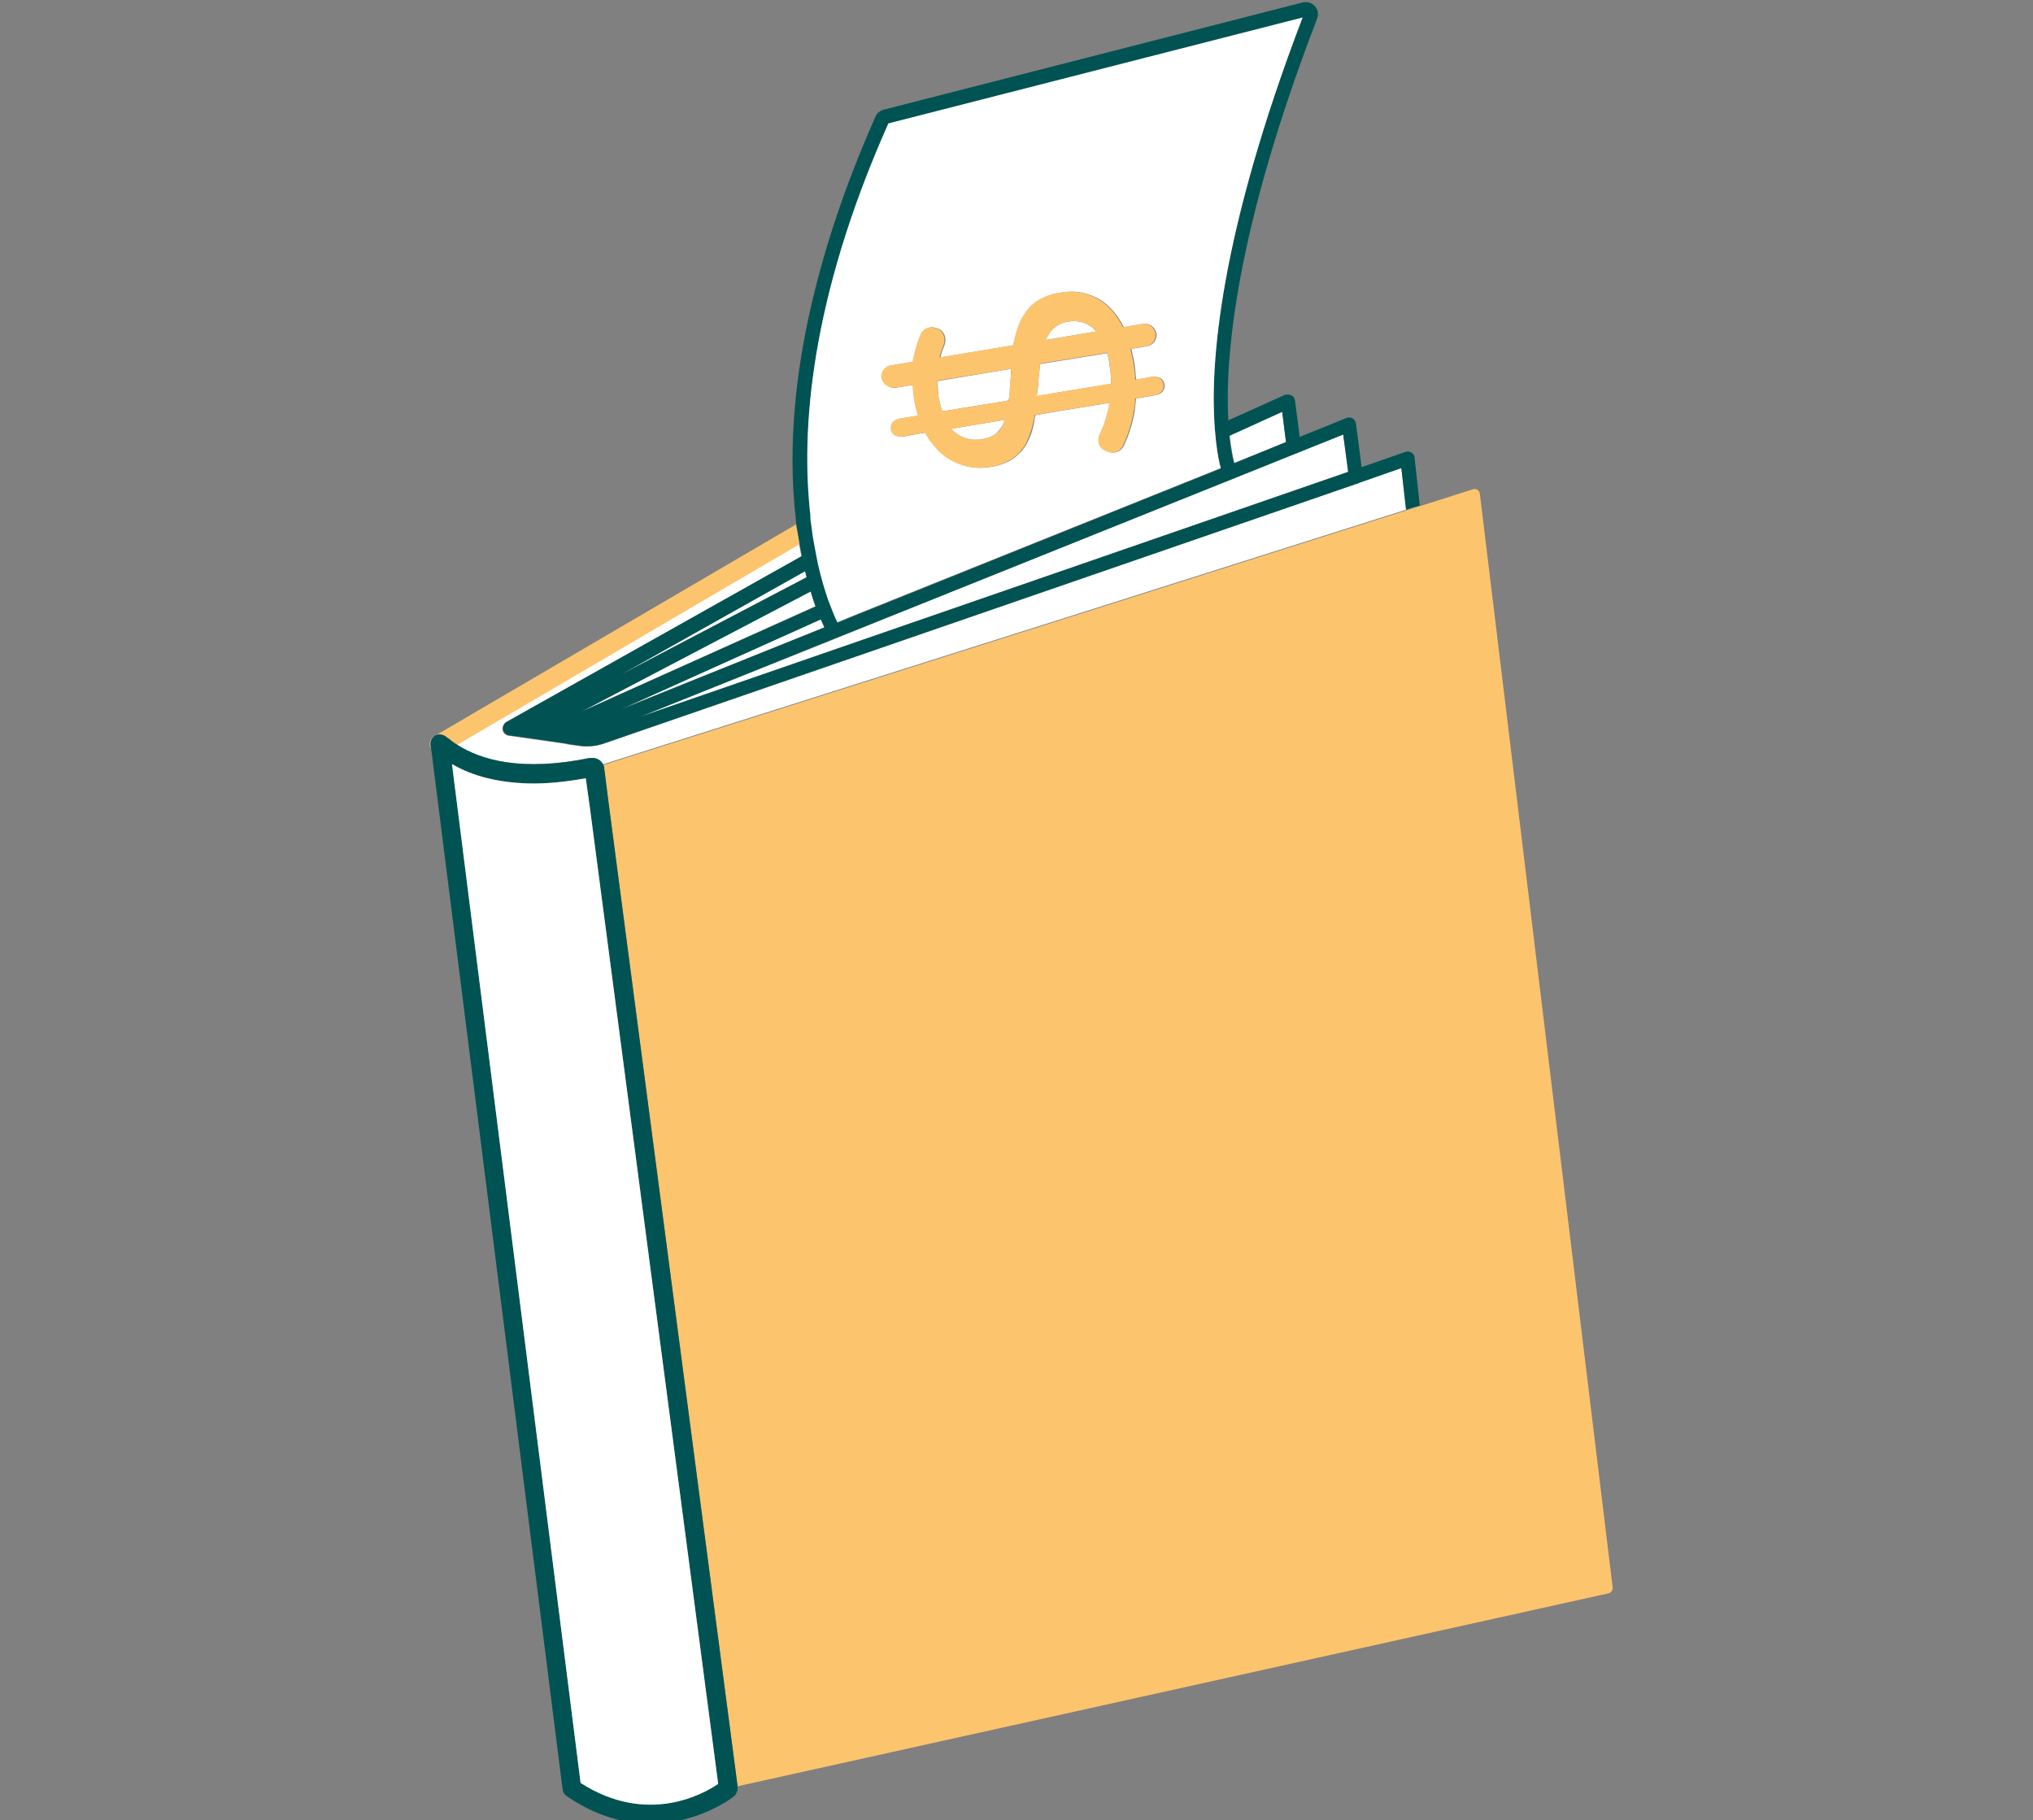 <?xml version="1.0" encoding="utf-8"?>
<!-- Generator: Adobe Illustrator 19.2.0, SVG Export Plug-In . SVG Version: 6.00 Build 0)  -->
<!DOCTYPE svg PUBLIC "-//W3C//DTD SVG 1.1//EN" "http://www.w3.org/Graphics/SVG/1.1/DTD/svg11.dtd">
<svg version="1.1" id="Layer_1" xmlns="http://www.w3.org/2000/svg" xmlns:xlink="http://www.w3.org/1999/xlink" x="0px" y="0px"
	 viewBox="0 0 430 385" style="enable-background:new 0 0 430 385;" xml:space="preserve">
<rect x="0" y="0" width="430" height="385" fill="#808080" stroke="none"/>
<style type="text/css">
	.st0{display:none;}
	.st1{fill:#FFFFFF;}
	.st2{fill:#005352;}
	.st3{fill:#FDC46E;}
</style>
<g id="sketches" class="st0">
</g>
<g id="books">
</g>
<g>
	<path class="st1" d="M170.6,122.1c-0.1-0.4-0.2-0.8-0.3-1.3l-39,21.9L170.6,122.1z"/>
	<path class="st1" d="M171.4,125L123,150.5l49.5-22.3C172.1,127.3,171.8,126.2,171.4,125z"/>
	<path class="st1" d="M173.6,131l-42.3,19l43-17.3C174.2,132.2,173.9,131.7,173.6,131z"/>
	<path class="st1" d="M272,93.5l-0.8-6.4l-11.1,5c0.3,2.8,0.7,4.7,1,5.8L272,93.5z"/>
	<polygon class="st1" points="175.9,135.4 175.9,135.4 135.4,151.6 285.1,99.8 284.1,91.9 191.2,129.2 	"/>
	<path class="st1" d="M297.4,107.8l-170,53.9h0c-0.4-0.8-1.2-1.4-2.3-1.4c-0.1,0-0.3,0-0.4,0c-14.6,3-23.2,0.4-28.2-2.8l72.5-42.5
		c0.2,0.9,0.3,1.8,0.5,2.7l-62.5,35.1c-0.5,0.3-0.8,1-0.7,1.6c0.1,0.6,0.6,1.1,1.2,1.2l11.9,1.7l1,0.2l2.2,0.3
		c0.5,0.1,1.1,0.1,1.6,0.1c1.2,0,2.4-0.2,3.5-0.6L287,102.3l0,0c0.2,0,0.3-0.1,0.5-0.2l0,0l8.9-3.1L297.4,107.8z"/>
	<path class="st2" d="M287,102.3c0.2,0,0.3-0.1,0.5-0.2L287,102.3z"/>
	<path class="st2" d="M299.2,96.8c0-0.5-0.3-0.9-0.7-1.1c-0.4-0.2-0.9-0.3-1.3-0.1l-9.2,3.2l-1.2-9.2c-0.1-0.5-0.3-0.9-0.7-1.1
		c-0.4-0.2-0.9-0.3-1.3-0.1l-9.9,4l0,0.2l-0.1-0.2l0.1,0l-1-7.7c-0.1-0.5-0.3-0.9-0.8-1.1c-0.4-0.2-0.9-0.2-1.3-0.1l-12,5.4
		c-0.7-13.2,1.4-39.8,18.8-85c0.3-0.9,0.2-1.9-0.5-2.6c-0.6-0.7-1.6-1-2.5-0.8l-88.7,22.7c-0.7,0.2-1.4,0.7-1.7,1.4
		c-9.2,20.7-19.7,51.7-17.2,81.8c0.1,1.5,0.3,2.9,0.4,4.2c0,0.4,0.1,0.9,0.2,1.3c0.1,1,0.3,2,0.5,3c0.2,0.9,0.3,1.8,0.5,2.7
		l-62.5,35.1c-0.5,0.3-0.8,1-0.7,1.6c0.1,0.6,0.6,1.1,1.2,1.2l11.9,1.7l1,0.2l2.2,0.3c0.5,0.1,1.1,0.1,1.6,0.1
		c1.2,0,2.4-0.2,3.5-0.6L287,102.3l0,0l0.5-0.2l0,0l8.9-3.1l1,8.8l0.9-0.3l2-0.6L299.2,96.8z M271.2,87.1l0.8,6.4L261,98
		c-0.3-1.2-0.7-3.1-1-5.8L271.2,87.1z M187.9,26.2l87.6-22.4c-17.8,46.4-19.6,73.3-18.6,86.5c0.1,1.2,0.2,2.2,0.3,3.2
		c0.3,2.6,0.7,4.5,1,5.6l-77.6,31.2l-3.4,1.4c-0.2-0.5-0.5-1.1-0.8-1.8c-0.3-0.8-0.7-1.7-1.1-2.8c-0.7-2-1.5-4.6-2.2-7.7
		c-0.2-1-0.4-2-0.6-3.1c-0.2-0.9-0.3-1.8-0.5-2.8c-0.1-1-0.3-2-0.4-3c-0.1-0.4-0.1-0.8-0.1-1.3C169.4,91.4,171.2,63.7,187.9,26.2z
		 M170.3,120.8c0.1,0.4,0.2,0.9,0.3,1.3l-39.3,20.6L170.3,120.8z M123,150.5l48.5-25.4c0.3,1.2,0.7,2.2,1,3.2L123,150.5z M173.6,131
		c0.3,0.7,0.6,1.2,0.8,1.7l-43,17.3L173.6,131z M135.4,151.6l40.5-16.3l15.3-6.1l92.9-37.3l1.1,7.9L135.4,151.6z"/>
	<polygon class="st2" points="274.9,92.6 274.8,92.4 274.8,92.4 	"/>
	<path class="st3" d="M91.8,155.7c0,0-0.1,0.1-0.1,0.1c0,0,0,0,0,0C91.7,155.8,91.8,155.8,91.8,155.7z"/>
	<path class="st3" d="M91,157.5l0.1,0.8l0,0c-0.4-0.8-0.2-1.8,0.4-2.4C91.1,156.4,91,157,91,157.5z"/>
	<path class="st3" d="M169.1,115.1l-72.5,42.5c-0.7-0.4-1.3-0.9-1.8-1.3c0,0-0.1-0.1-0.2-0.1c-0.2-0.2-0.3-0.3-0.5-0.4
		c-0.6-0.4-1.4-0.5-2-0.2l0.1-0.1l76.2-44.6c0,0.4,0.1,0.9,0.2,1.3C168.8,113.1,168.9,114.1,169.1,115.1z"/>
	<path class="st1" d="M171.5,110.4c0.1,1,0.3,2.1,0.4,3c0.2,1,0.3,1.9,0.5,2.8c0.2,1.1,0.4,2.1,0.6,3.1c0.7,3.1,1.5,5.7,2.2,7.7
		c0.4,1.1,0.8,2,1.1,2.8c0.3,0.8,0.6,1.4,0.8,1.8l3.4-1.4L258.2,99c-0.3-1.1-0.7-3-1-5.6c-0.1-1-0.2-2-0.3-3.2
		c-0.9-13.2,0.9-40.1,18.6-86.5l-87.6,22.4c-16.7,37.5-18.5,65.2-16.5,82.9C171.4,109.5,171.4,110,171.5,110.4z M188.5,77.3l4.7-0.8
		c0-0.2,0.1-0.4,0.1-0.6c0.4-1.8,0.9-3.6,1.6-5.2c0.5-1.2,1.9-1.8,3.2-1.3l0.3,0.1c1.3,0.5,1.9,2,1.4,3.4c-0.3,0.8-0.7,1.7-0.9,2.7
		l15.6-2.6l0-0.2c0.4-2,0.9-3.8,1.7-5.3s1.8-2.8,3.1-3.7c1.3-0.9,3-1.6,5.1-1.9c2.2-0.4,4.2-0.2,5.9,0.4c1.8,0.6,3.3,1.5,4.6,2.9
		c1.1,1.1,2,2.4,2.8,4l4.1-0.7c1.3-0.2,2.5,0.7,2.8,2c0.2,1.3-0.7,2.5-1.9,2.7l-3.4,0.6c0.2,0.9,0.4,1.9,0.6,2.8
		c0.2,1.2,0.3,2.5,0.4,3.7l3.4-0.6c1.3-0.1,2.4,0.3,2.6,1.6s-0.7,2.1-2,2.3l-4,0.7c-0.1,0.9-0.2,1.8-0.3,2.6c-0.4,2.6-1.2,5-2.3,7.4
		c-0.6,1.2-1.9,1.7-3.1,1.3l-0.5-0.2c-1.4-0.5-2-2.1-1.4-3.4c0.1-0.2,0.2-0.4,0.3-0.7c0.6-1.2,1-2.6,1.4-4.1c0.1-0.7,0.3-1.3,0.4-2
		l-1.3,0.2l-8.6,1.4l-5.9,1c-0.1,0.4-0.2,0.8-0.2,1.2c-0.1,0.5-0.2,1-0.3,1.4c-0.3,1.3-0.8,2.4-1.3,3.4c-0.2,0.4-0.5,0.8-0.8,1.2
		c0,0,0,0,0,0c-0.6,0.8-1.3,1.4-2.1,2c-1.2,0.8-2.6,1.4-4.4,1.7c0,0,0,0,0,0c0,0,0,0-0.1,0c-2.1,0.4-4,0.3-5.7-0.2
		c-0.1,0-0.2-0.1-0.3-0.1c-1.2-0.3-2.3-0.9-3.4-1.6c-0.5-0.3-1-0.7-1.4-1.1c-0.6-0.5-1.1-1.1-1.6-1.8h0c-0.6-0.7-1.1-1.5-1.6-2.4
		l-4.6,0.8c-1.3,0.2-2.4-0.2-2.6-1.5c-0.2-1.3,0.7-2.1,2-2.3l3.7-0.6c-0.3-1.1-0.6-2.2-0.8-3.4c-0.2-1.1-0.3-2.1-0.3-3.1l-3.7,0.6
		c-1.3,0.2-2.5-0.7-2.7-2C186.4,78.7,187.3,77.5,188.5,77.3z"/>
	<path class="st1" d="M203.5,90.3l-2.3,0.4c0.2,0.2,0.4,0.4,0.6,0.6c0,0,0,0,0,0c1.4,1.2,3,1.8,4.9,1.7c0.3,0,0.7,0,1-0.1
		c1.2-0.2,2.2-0.6,3-1.2c0.5-0.5,1-1.1,1.4-1.8h0c0.1-0.2,0.2-0.5,0.3-0.8c0-0.1,0.1-0.2,0.1-0.3L203.5,90.3L203.5,90.3z"/>
	<path class="st1" d="M231.7,69.9c-1.5-1.6-3.4-2.2-5.7-1.9c-1.3,0.2-2.3,0.7-3.1,1.4c-0.7,0.6-1.3,1.5-1.7,2.5l10.7-1.8
		C231.8,70,231.8,70,231.7,69.9z"/>
	<path class="st1" d="M199.3,87l13.5-2.2l0,0l0.6-0.3c0.2-1.4,0.3-3.1,0.4-5c0-0.5,0-1,0.1-1.5l-15.6,2.6c0,1.1,0.1,2.2,0.2,3.3
		C198.7,85,199,86.1,199.3,87z"/>
	<path class="st1" d="M213.3,84.7c0-0.1,0-0.2,0-0.2l-0.6,0.3L213.3,84.7z"/>
	<path class="st1" d="M223.8,83l11.2-1.8c0-1.3-0.1-2.6-0.3-3.9c-0.1-0.9-0.3-1.8-0.5-2.6L220,77c-0.1,1.2-0.3,2.5-0.4,3.9
		c0,0.6-0.1,1.2-0.2,1.8c0,0.4-0.1,0.8-0.1,1.1L223.8,83L223.8,83z"/>
	<polygon class="st2" points="191.2,129.2 175.9,135.4 175.9,135.4 	"/>
	<path class="st3" d="M341.1,335.8c0,0.5-0.3,1.1-0.9,1.2L156,377.8l-27.3-208.1l-0.9-7.1c0-0.3-0.1-0.6-0.2-0.8h0l170-53.9l0.9-0.3
		l2-0.6l11-3.5c0.7-0.3,1.4,0.2,1.5,0.9L341.1,335.8z"/>
	<path class="st2" d="M92.2,155.5l-0.3,0.2c0,0-0.1,0-0.1,0.1c0.1,0,0.1-0.1,0.2-0.2C92.1,155.5,92.1,155.5,92.2,155.5z"/>
	<path class="st2" d="M156,377.9l0-0.2l-27.3-208.1l-0.9-7.1c0-0.3-0.1-0.6-0.2-0.8c-0.4-0.8-1.2-1.4-2.3-1.4c-0.1,0-0.3,0-0.4,0
		c-14.6,3-23.2,0.4-28.2-2.8c-0.7-0.4-1.3-0.9-1.8-1.3c0,0-0.1-0.1-0.2-0.1c-0.2-0.2-0.3-0.3-0.5-0.4c-0.6-0.4-1.4-0.5-2-0.2
		l-0.3,0.2c0,0-0.1,0-0.1,0.1c0,0-0.1,0.1-0.1,0.1c0,0,0,0,0,0c0,0-0.1,0.1-0.1,0.1c0,0,0,0,0,0c-0.4,0.4-0.6,1-0.5,1.6l0.1,0.8
		l27.8,220.1c0.1,0.6,0.4,1.1,0.9,1.4c6.4,4.4,12.4,5.8,17.7,5.8c10.5,0,17.7-5.8,17.8-5.9C155.8,379.3,156.1,378.6,156,377.9z
		 M122.8,377L95.6,161.6c4.4,2.6,9.8,3.9,16.1,4.1c0,0,0,0,0,0h0c0,0,0,0,0,0s0,0,0,0c0,0,0,0,0,0h0c3.7,0.1,7.8-0.3,12.2-1.1
		l0.9,6.5l27.1,206.2C148.6,379.5,136.8,386.1,122.8,377z"/>
	<path class="st1" d="M151.9,377.3c-3.2,2.2-15.1,8.8-29.1-0.2L95.6,161.6c4.4,2.6,9.8,3.9,16.1,4.1h0c0,0,0,0,0,0h0
		c3.7,0.1,7.8-0.3,12.2-1.1l0.9,6.5L151.9,377.3z"/>
	<path class="st2" d="M111.7,165.7L111.7,165.7C111.7,165.7,111.7,165.7,111.7,165.7L111.7,165.7
		C111.7,165.7,111.7,165.7,111.7,165.7z"/>
	<path class="st2" d="M111.7,165.7C111.7,165.7,111.7,165.7,111.7,165.7C111.7,165.7,111.7,165.7,111.7,165.7
		C111.7,165.7,111.7,165.7,111.7,165.7z"/>
	<path class="st3" d="M189.3,82l3.7-0.6c0,1,0.2,2,0.3,3.1c0.2,1.2,0.5,2.3,0.8,3.4l-3.7,0.6c-1.3,0.2-2.2,1-2,2.3
		c0.2,1.3,1.3,1.7,2.6,1.5l4.6-0.8c0.5,0.9,1,1.7,1.6,2.4h0c0.5,0.6,1,1.2,1.6,1.8c0.5,0.4,0.9,0.8,1.4,1.1c1,0.7,2.2,1.2,3.4,1.6
		c0.1,0,0.2,0.1,0.3,0.1c1.7,0.5,3.6,0.6,5.7,0.2c0,0,0,0,0.1,0c0,0,0,0,0,0c1.8-0.3,3.2-0.9,4.4-1.7c0.8-0.5,1.5-1.2,2.1-2
		c0,0,0,0,0,0c0.3-0.4,0.6-0.8,0.8-1.2c0.5-1,0.9-2.1,1.3-3.4c0.1-0.4,0.2-0.9,0.3-1.4c0.1-0.4,0.2-0.8,0.2-1.2l5.9-1l8.6-1.4
		l1.3-0.2c-0.1,0.7-0.2,1.4-0.4,2c-0.4,1.5-0.8,2.9-1.4,4.1c-0.1,0.3-0.2,0.5-0.3,0.7c-0.6,1.3,0,2.9,1.4,3.4l0.5,0.2
		c1.2,0.4,2.5-0.1,3.1-1.3c1.1-2.4,1.9-4.8,2.3-7.4c0.2-0.9,0.3-1.8,0.3-2.6l4-0.7c1.3-0.2,2.2-1,2-2.3s-1.3-1.7-2.6-1.6l-3.4,0.6
		c0-1.2-0.2-2.4-0.4-3.7c-0.2-1-0.4-1.9-0.6-2.8l3.4-0.6c1.2-0.2,2.1-1.4,1.9-2.7c-0.3-1.3-1.5-2.2-2.8-2l-4.1,0.7
		c-0.8-1.6-1.7-2.9-2.8-4c-1.3-1.4-2.8-2.3-4.6-2.9c-1.7-0.6-3.7-0.8-5.9-0.4c-2.1,0.3-3.8,1-5.1,1.9c-1.3,0.9-2.3,2.2-3.1,3.7
		s-1.3,3.3-1.7,5.3l0,0.2l-15.6,2.6c0.2-1,0.6-1.8,0.9-2.7c0.5-1.4-0.1-2.9-1.4-3.4l-0.3-0.1c-1.3-0.5-2.7,0.1-3.2,1.3
		c-0.7,1.6-1.2,3.4-1.6,5.2c0,0.2-0.1,0.4-0.1,0.6l-4.7,0.8c-1.2,0.2-2.1,1.4-1.9,2.7C186.8,81.3,188,82.2,189.3,82z M222.9,69.4
		c0.8-0.7,1.8-1.2,3.1-1.4c2.3-0.3,4.2,0.3,5.7,1.9c0.1,0.1,0.1,0.1,0.2,0.2l-10.7,1.8C221.6,70.9,222.2,70,222.9,69.4z M219.4,82.6
		c0.1-0.6,0.1-1.2,0.2-1.8c0.1-1.4,0.3-2.7,0.4-3.9l14.2-2.3c0.2,0.8,0.4,1.7,0.5,2.6c0.2,1.3,0.3,2.6,0.3,3.9L223.8,83l0,0
		l-4.5,0.7C219.3,83.4,219.4,83,219.4,82.6z M212.4,89.1c-0.1,0.3-0.2,0.5-0.3,0.8h0c-0.4,0.8-0.8,1.4-1.4,1.8c-0.8,0.6-1.8,1-3,1.2
		c-0.3,0.1-0.7,0.1-1,0.1c-1.9,0.1-3.5-0.5-4.9-1.7c0,0,0,0,0,0c-0.2-0.2-0.4-0.4-0.6-0.6l2.3-0.4l0,0l9-1.5
		C212.5,88.9,212.4,89,212.4,89.1z M213.9,78c0,0.5-0.1,1-0.1,1.5c-0.2,1.9-0.3,3.5-0.4,5c0,0.1,0,0.2,0,0.2l-0.6,0.1l0,0L199.3,87
		c-0.3-1-0.6-2-0.8-3.2c-0.2-1.1-0.3-2.2-0.2-3.3L213.9,78z"/>
</g>
<g id="Layer_5">
</g>
<g id="white">
</g>
<g id="blue_lines">
</g>
</svg>
